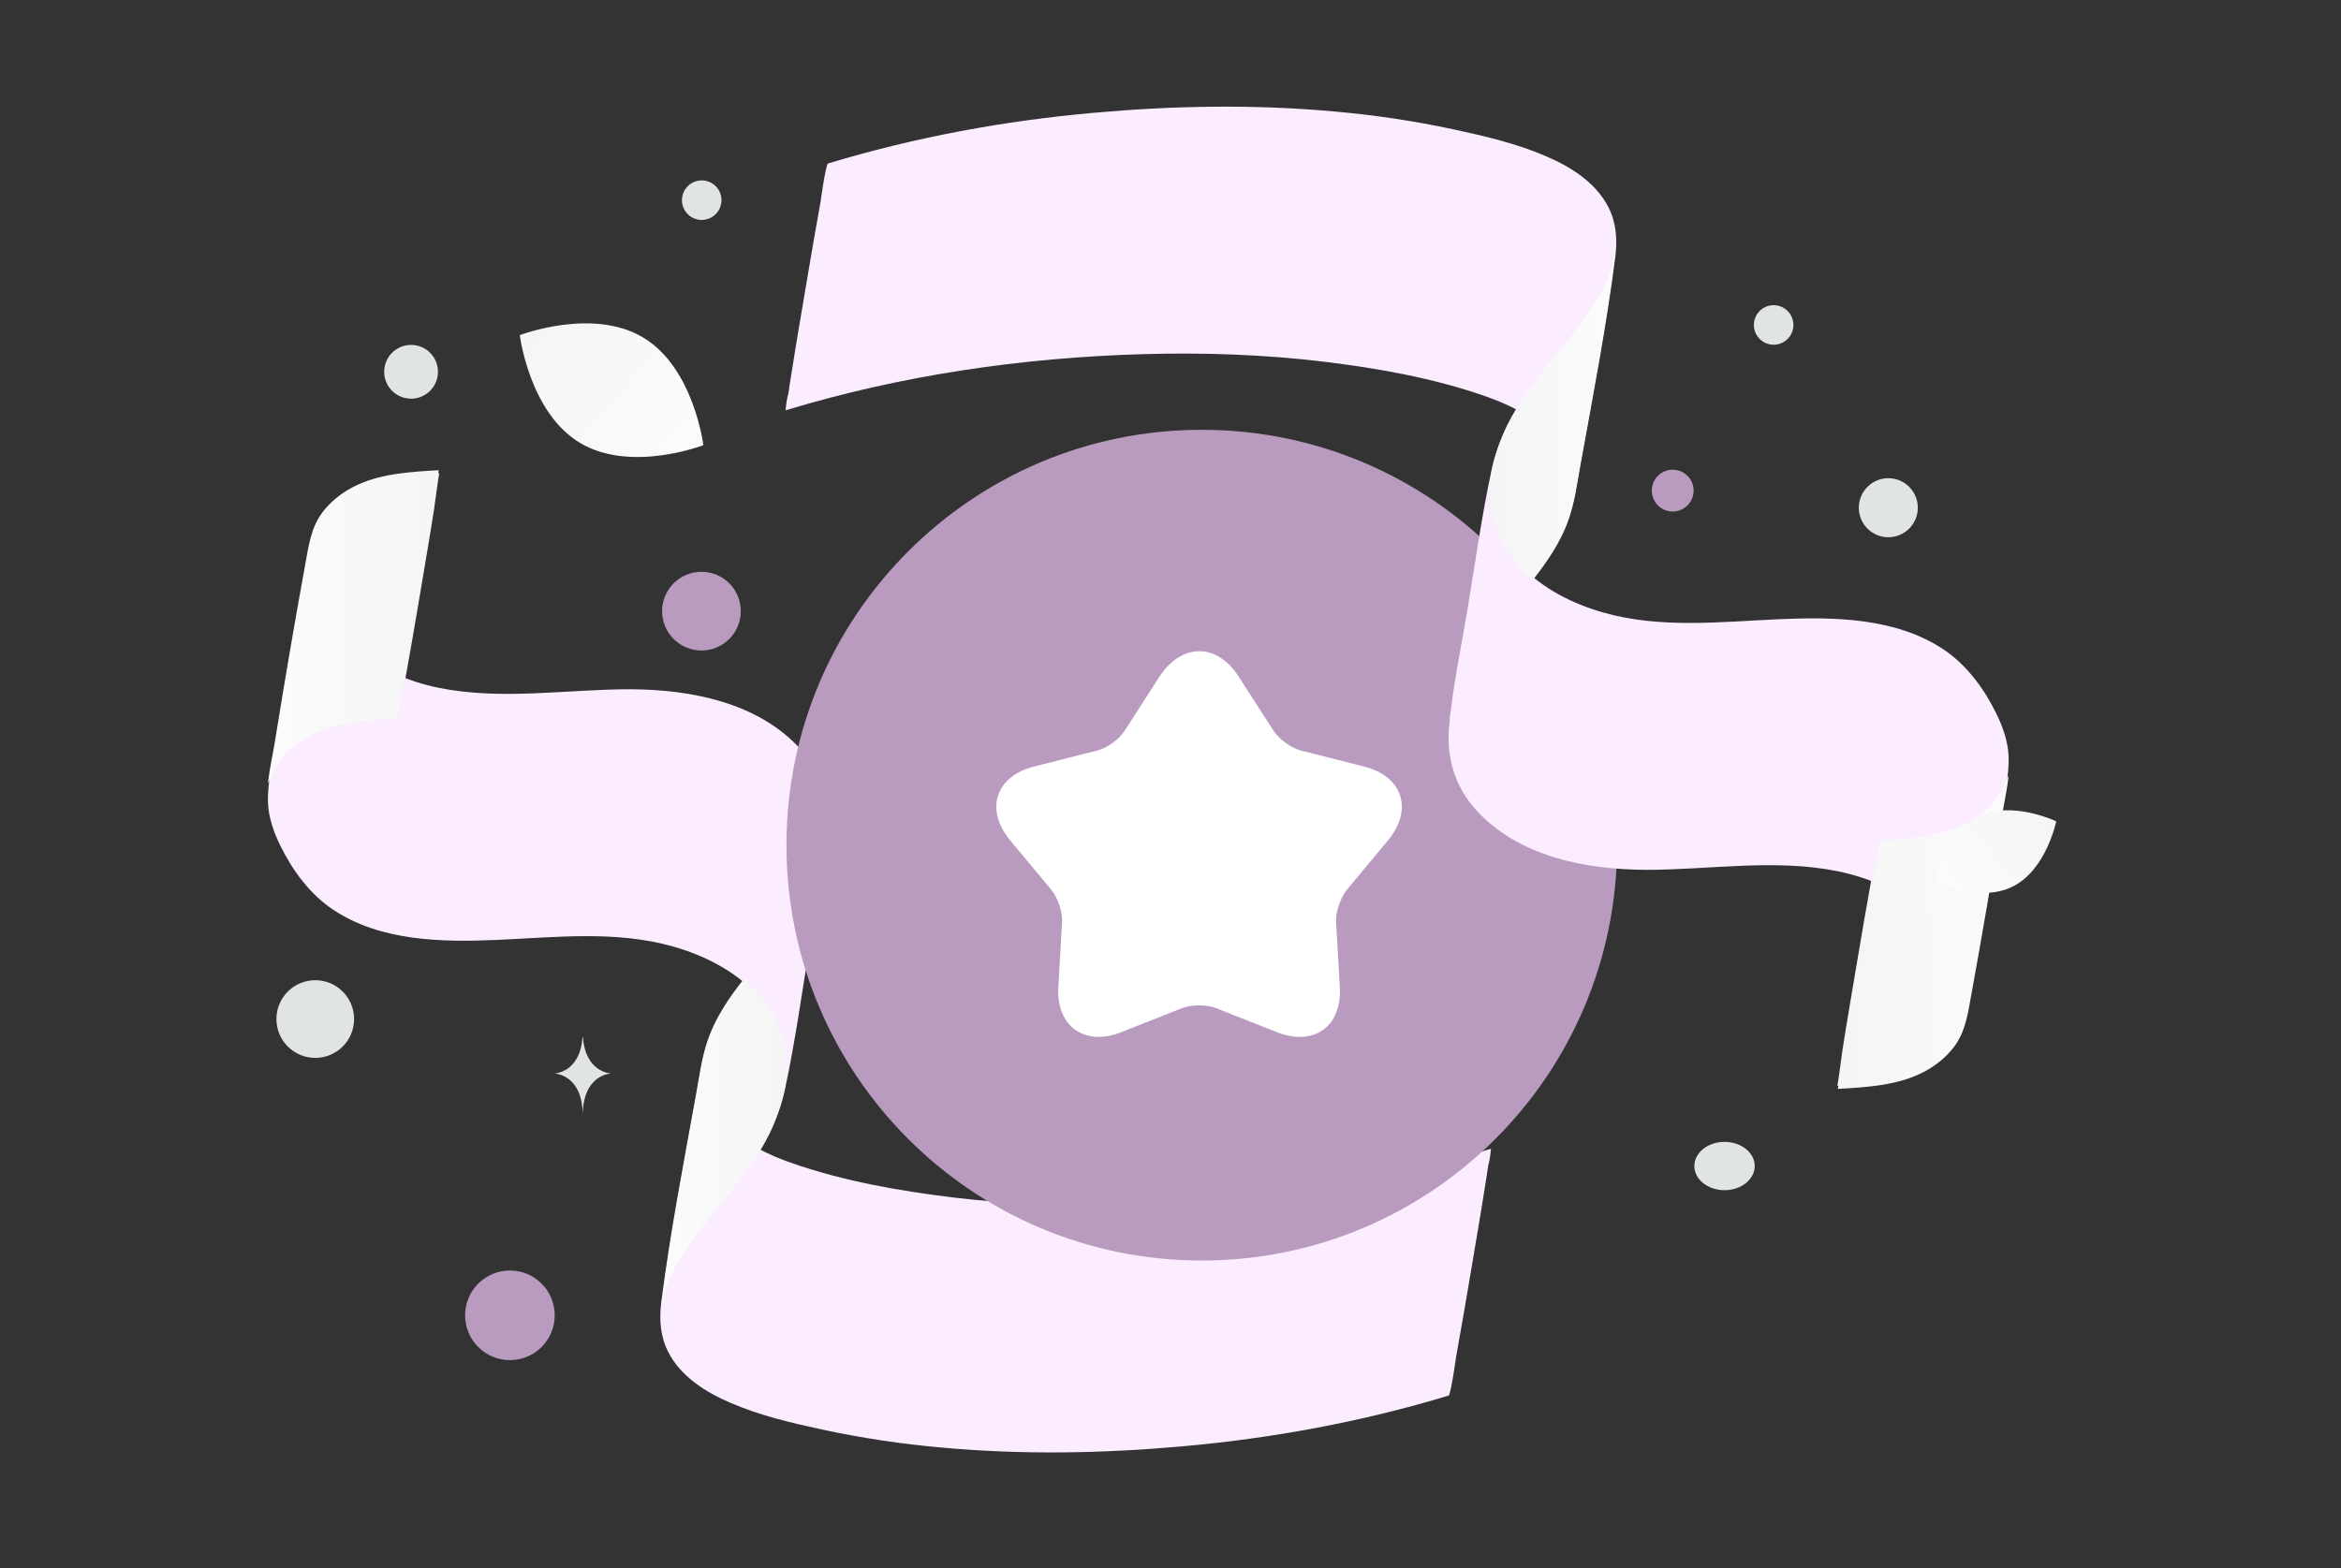 <svg width="200" height="134" viewBox="0 0 200 134" fill="none" xmlns="http://www.w3.org/2000/svg">
<rect x="0" y="0" width="200" height="134" fill="#333333" stroke="none"/>
<g id="470">
<path id="Vector" d="M127.38 98.173C117.497 101.176 107.183 102.677 96.854 102.974C91.704 103.123 86.539 102.944 81.434 102.335C76.791 101.77 72.073 100.938 67.637 99.392C63.767 98.054 59.66 95.498 60.032 90.845C60.017 90.979 60.002 91.098 60.002 91.232L59.913 91.811C58.886 97.891 57.844 103.955 56.817 110.034C56.683 110.688 56.668 110.792 56.772 110.361C56.742 110.48 56.713 110.614 56.683 110.733C57.442 108.013 59.228 105.798 60.969 103.643C62.681 101.532 64.452 99.407 65.672 96.969C66.298 95.706 66.759 94.487 67.057 93.119C67.92 89.136 68.486 84.974 69.155 80.961C69.706 77.691 70.421 74.361 70.703 71.047C70.927 68.46 70.182 66.023 68.441 64.076C64.824 60.033 59.02 58.918 53.825 58.903C48.393 58.903 42.886 59.869 37.498 58.784C34.745 58.219 32.065 57.075 30.131 54.994C28.181 52.898 26.32 49.762 26.529 46.804C26.514 46.938 26.499 47.057 26.499 47.19C26.276 48.647 26.037 50.089 25.814 51.545C24.906 56.703 24.013 61.876 23.105 67.034C23.12 66.959 23.135 66.9 23.15 66.825C23.12 66.944 23.09 67.078 23.061 67.197C24.296 62.441 29.877 61.786 33.956 61.549C34.06 61.549 34.64 58.026 34.551 58.472C34.998 55.988 35.43 53.5 35.846 51.011C36.263 48.528 36.694 46.031 37.081 43.549C37.126 43.237 37.498 40.442 37.528 40.442C35.027 40.591 32.393 40.725 30.145 41.914C29.193 42.419 28.315 43.118 27.645 43.98C26.618 45.318 26.424 46.923 26.127 48.543C25.219 53.508 24.37 58.487 23.567 63.466C23.299 65.146 22.823 66.929 22.897 68.654C22.956 69.902 23.388 71.106 23.924 72.221C24.981 74.376 26.439 76.383 28.449 77.735C32.527 80.456 37.796 80.53 42.514 80.322C47.5 80.099 52.62 79.504 57.501 80.887C60.121 81.63 62.696 82.923 64.586 84.915C66.476 86.906 67.31 89.418 67.087 92.153C67.101 92.019 67.116 91.9 67.116 91.767C66.744 95.23 67.28 92.123 68.724 82.462C70.554 72.86 71.075 69.768 70.287 73.157C70.316 73.038 70.346 72.905 70.376 72.786C69.572 75.937 67.712 78.598 65.702 81.11C63.767 83.532 61.505 85.925 60.463 88.913C59.957 90.37 59.749 91.945 59.481 93.446C58.409 99.377 57.248 105.352 56.489 111.328C56.311 112.784 56.415 114.211 57.085 115.534C58.156 117.63 60.27 118.967 62.383 119.874C64.913 120.974 67.667 121.613 70.361 122.193C73.7 122.906 77.08 123.412 80.482 123.709C87.299 124.333 94.175 124.214 100.991 123.605C108.701 122.921 116.351 121.509 123.763 119.265C123.942 119.205 124.433 115.816 124.359 116.188C124.806 113.703 125.238 111.216 125.654 108.726C126.07 106.244 126.502 103.747 126.889 101.265C126.978 100.715 127.067 100.165 127.142 99.615C127.276 99.154 127.335 98.664 127.38 98.173Z" fill="#FBECFF"/>
<path id="Vector_2" d="M56.877 110.11C57.73 107.696 59.362 105.656 60.963 103.677C62.37 101.922 63.837 100.168 64.989 98.233C64.989 98.233 64.974 98.233 64.974 98.218H65.004C65.258 97.798 65.483 97.378 65.707 96.943C66.336 95.669 66.77 94.334 67.069 92.954C67.069 92.924 67.084 92.879 67.084 92.849C67.099 92.669 67.114 92.384 67.159 91.979C67.353 89.265 66.53 86.761 64.644 84.766C64.287 84.393 63.907 84.043 63.507 83.716C62.28 85.276 61.157 86.926 60.514 88.8C60.005 90.27 59.796 91.859 59.526 93.374C58.449 99.358 57.281 105.386 56.518 111.415C56.503 111.475 56.503 111.55 56.503 111.61C56.608 111.115 56.758 110.605 56.877 110.11ZM56.742 110.44C56.712 110.575 56.698 110.65 56.683 110.68C56.713 110.605 56.728 110.515 56.742 110.44Z" fill="url(#paint0_linear_766_7264)"/>
<path id="Vector_3" d="M23.039 66.778C23.054 66.734 23.054 66.704 23.069 66.659C23.054 66.734 23.039 66.793 23.024 66.868C23.024 66.838 23.024 66.808 23.039 66.778C23.024 66.868 22.994 66.957 22.979 67.032C24.216 62.258 29.806 61.602 33.89 61.363C33.994 61.363 34.575 57.828 34.486 58.276C34.516 58.097 34.546 57.933 34.575 57.753C34.546 57.739 34.501 57.724 34.471 57.709C34.486 57.694 34.501 57.679 34.516 57.679C34.546 57.664 34.575 57.634 34.605 57.619C35.008 55.352 35.41 53.07 35.798 50.787C36.215 48.296 36.647 45.79 37.035 43.299C37.079 42.986 37.452 40.181 37.482 40.181C34.978 40.33 32.34 40.465 30.089 41.658C29.135 42.165 28.256 42.866 27.585 43.731C26.556 45.074 26.363 46.685 26.064 48.311C25.155 53.293 24.306 58.291 23.501 63.288C23.307 64.481 23.024 65.719 22.89 66.942C22.934 66.853 22.979 66.763 23.039 66.674V66.778Z" fill="url(#paint1_linear_766_7264)"/>
<path id="Vector_4" d="M102.672 107.723C122.268 107.723 138.153 91.831 138.153 72.227C138.153 52.622 122.268 36.73 102.672 36.73C83.076 36.73 67.191 52.622 67.191 72.227C67.191 91.831 83.076 107.723 102.672 107.723Z" fill="#B89BBF"/>
<path id="Vector_5" d="M105.797 57.78L108.81 62.457C109.285 63.192 110.342 63.928 111.135 64.138L116.525 65.504C119.854 66.345 120.753 69.182 118.586 71.81L115.045 76.066C114.517 76.749 114.094 77.958 114.147 78.798L114.464 84.316C114.675 87.731 112.244 89.465 109.074 88.204L103.895 86.155C103.102 85.839 101.781 85.839 100.988 86.155L95.809 88.204C92.639 89.465 90.208 87.678 90.419 84.316L90.736 78.798C90.789 77.958 90.367 76.696 89.838 76.066L86.298 71.81C84.131 69.182 85.029 66.345 88.358 65.504L93.749 64.138C94.594 63.928 95.651 63.14 96.074 62.457L99.086 57.78C100.988 54.943 103.948 54.943 105.797 57.78Z" fill="white"/>
<path id="Vector_6" d="M67.116 35.066C76.999 32.063 87.313 30.562 97.643 30.265C102.792 30.116 107.957 30.294 113.062 30.904C117.706 31.468 122.424 32.301 126.859 33.847C130.729 35.184 134.837 37.741 134.465 42.393C134.48 42.26 134.494 42.141 134.494 42.007L134.584 41.427C135.611 35.348 136.653 29.284 137.68 23.204C137.814 22.55 137.828 22.446 137.724 22.877C137.754 22.758 137.784 22.625 137.814 22.506C137.054 25.226 135.268 27.441 133.527 29.596C131.815 31.706 130.044 33.832 128.824 36.269C128.199 37.533 127.737 38.752 127.44 40.119C126.576 44.103 126.011 48.264 125.341 52.278C124.79 55.548 124.076 58.877 123.793 62.192C123.57 64.778 124.314 67.216 126.056 69.163C129.672 73.206 135.477 74.321 140.671 74.335C146.104 74.335 151.611 73.369 156.998 74.454C159.752 75.019 162.431 76.164 164.366 78.245C166.316 80.341 168.176 83.477 167.968 86.434C167.983 86.301 167.998 86.182 167.998 86.048C168.221 84.591 168.459 83.15 168.682 81.693C169.59 76.535 170.483 71.363 171.391 66.205C171.376 66.279 171.361 66.339 171.346 66.413C171.376 66.294 171.406 66.16 171.436 66.041C170.2 70.798 164.619 71.452 160.541 71.69C160.437 71.69 159.856 75.213 159.946 74.766C159.498 77.251 159.066 79.738 158.651 82.228C158.234 84.71 157.802 87.207 157.415 89.69C157.371 90.002 156.998 92.796 156.969 92.796C159.469 92.648 162.104 92.514 164.351 91.325C165.304 90.819 166.182 90.121 166.852 89.259C167.878 87.921 168.072 86.316 168.37 84.695C169.278 79.731 170.126 74.752 170.93 69.772C171.198 68.093 171.674 66.309 171.599 64.585C171.54 63.336 171.108 62.132 170.572 61.017C169.516 58.862 168.057 56.856 166.048 55.503C161.97 52.783 156.701 52.709 151.983 52.917C146.997 53.14 141.877 53.734 136.995 52.352C134.375 51.609 131.8 50.316 129.91 48.324C128.02 46.332 127.187 43.82 127.41 41.085C127.395 41.219 127.38 41.338 127.38 41.472C127.752 38.008 127.216 41.115 125.773 50.776C123.942 60.378 123.421 63.47 124.21 60.081C124.18 60.2 124.15 60.334 124.121 60.453C124.924 57.302 126.785 54.641 128.794 52.129C130.729 49.706 132.991 47.313 134.033 44.326C134.539 42.869 134.748 41.293 135.015 39.792C136.087 33.861 137.248 27.886 138.007 21.911C138.186 20.454 138.081 19.027 137.412 17.705C136.34 15.609 134.227 14.271 132.113 13.364C129.583 12.265 126.829 11.625 124.136 11.046C120.796 10.333 117.416 9.826 114.015 9.529C107.198 8.905 100.322 9.024 93.505 9.634C85.795 10.317 78.145 11.729 70.733 13.974C70.554 14.033 70.063 17.422 70.138 17.051C69.69 19.535 69.259 22.022 68.843 24.512C68.426 26.994 67.994 29.492 67.608 31.974C67.518 32.524 67.429 33.074 67.354 33.624C67.22 34.084 67.161 34.575 67.116 35.066Z" fill="#FBECFF"/>
<path id="Vector_7" d="M137.619 23.128C136.766 25.542 135.135 27.582 133.533 29.561C132.127 31.316 130.66 33.07 129.507 35.005C129.507 35.005 129.523 35.005 129.523 35.02H129.493C129.238 35.44 129.014 35.86 128.789 36.295C128.161 37.569 127.727 38.904 127.427 40.284C127.427 40.314 127.412 40.359 127.412 40.389C127.397 40.569 127.382 40.854 127.337 41.258C127.143 43.973 127.966 46.477 129.852 48.472C130.209 48.845 130.589 49.195 130.989 49.522C132.216 47.962 133.339 46.312 133.982 44.438C134.491 42.968 134.701 41.379 134.97 39.864C136.048 33.88 137.215 27.852 137.978 21.823C137.993 21.763 137.993 21.688 137.993 21.628C137.888 22.123 137.739 22.633 137.619 23.128ZM137.754 22.798C137.784 22.663 137.799 22.588 137.814 22.558C137.784 22.633 137.769 22.723 137.754 22.798Z" fill="url(#paint2_linear_766_7264)"/>
<path id="Vector_8" d="M171.457 66.459C171.442 66.504 171.442 66.534 171.427 66.578C171.442 66.504 171.457 66.444 171.472 66.37C171.472 66.399 171.472 66.429 171.457 66.459C171.472 66.37 171.502 66.28 171.517 66.206C170.28 70.979 164.69 71.635 160.606 71.874C160.502 71.874 159.921 75.41 160.01 74.962C159.98 75.141 159.95 75.305 159.921 75.484C159.95 75.499 159.995 75.514 160.025 75.529C160.01 75.544 159.995 75.559 159.98 75.559C159.95 75.574 159.921 75.603 159.891 75.618C159.488 77.886 159.086 80.168 158.698 82.45C158.281 84.942 157.849 87.448 157.461 89.939C157.416 90.252 157.044 93.056 157.014 93.056C159.518 92.907 162.156 92.773 164.407 91.58C165.361 91.073 166.24 90.371 166.911 89.506C167.939 88.164 168.133 86.553 168.431 84.927C169.341 79.944 170.19 74.947 170.995 69.95C171.189 68.757 171.472 67.518 171.606 66.295C171.561 66.385 171.517 66.474 171.457 66.564V66.459Z" fill="url(#paint3_linear_766_7264)"/>
<path id="Vector_9" d="M171.948 75.767C169.071 77.195 165.254 75.359 165.254 75.359C165.254 75.359 166.102 71.21 168.98 69.785C171.856 68.358 175.672 70.191 175.672 70.191C175.672 70.191 174.824 74.34 171.948 75.767Z" fill="url(#paint4_linear_766_7264)"/>
<path id="Vector_10" d="M49.55 37.848C53.88 40.444 60.092 38.044 60.092 38.044C60.092 38.044 59.279 31.436 54.947 28.843C50.617 26.246 44.408 28.643 44.408 28.643C44.408 28.643 45.22 35.251 49.55 37.848Z" fill="url(#paint5_linear_766_7264)"/>
<path id="Vector_11" d="M59.926 48.865C58.07 48.865 56.565 50.37 56.565 52.228C56.565 54.085 58.07 55.591 59.926 55.591C61.783 55.591 63.288 54.085 63.288 52.228C63.288 50.37 61.783 48.865 59.926 48.865Z" fill="#B89BBF"/>
<path id="Vector_12" d="M43.563 116.235C41.449 116.235 39.735 114.521 39.735 112.406C39.735 110.29 41.449 108.576 43.563 108.576C45.678 108.576 47.392 110.29 47.392 112.406C47.392 114.521 45.678 116.235 43.563 116.235Z" fill="#B89BBF"/>
<path id="Vector_13" d="M142.905 43.715C141.919 43.715 141.119 42.914 141.119 41.927C141.119 40.94 141.919 40.14 142.905 40.14C143.892 40.14 144.692 40.94 144.692 41.927C144.692 42.914 143.892 43.715 142.905 43.715Z" fill="#B89BBF"/>
<path id="Vector_14" d="M35.119 34.07C33.851 34.07 32.822 33.042 32.822 31.773C32.822 30.503 33.851 29.475 35.119 29.475C36.388 29.475 37.416 30.503 37.416 31.773C37.416 33.042 36.388 34.07 35.119 34.07Z" fill="#E1E4E5"/>
<path id="Vector_15" d="M26.934 90.406C25.102 90.406 23.616 88.92 23.616 87.087C23.616 85.254 25.102 83.768 26.934 83.768C28.766 83.768 30.252 85.254 30.252 87.087C30.252 88.92 28.766 90.406 26.934 90.406Z" fill="#E1E4E5"/>
<path id="Vector_16" d="M151.529 29.46C150.596 29.46 149.84 28.704 149.84 27.771C149.84 26.838 150.596 26.081 151.529 26.081C152.461 26.081 153.217 26.838 153.217 27.771C153.217 28.704 152.461 29.46 151.529 29.46Z" fill="#E1E4E5"/>
<path id="Vector_17" d="M163.846 43.389C163.846 44.782 162.718 45.911 161.326 45.911C159.933 45.911 158.805 44.782 158.805 43.389C158.805 41.996 159.933 40.867 161.326 40.867C162.718 40.867 163.846 41.996 163.846 43.389Z" fill="#E1E4E5"/>
<path id="Vector_18" d="M59.95 18.795C59.017 18.795 58.261 18.039 58.261 17.106C58.261 16.173 59.017 15.417 59.95 15.417C60.882 15.417 61.638 16.173 61.638 17.106C61.638 18.039 60.882 18.795 59.95 18.795Z" fill="#E1E4E5"/>
<path id="Vector_19" d="M147.333 101.713C145.908 101.713 144.753 100.788 144.753 99.648C144.753 98.508 145.908 97.584 147.333 97.584C148.757 97.584 149.912 98.508 149.912 99.648C149.912 100.788 148.757 101.713 147.333 101.713Z" fill="#E1E4E5"/>
<path id="Vector_20" d="M49.768 88.615H49.803C50.013 91.691 52.214 91.738 52.214 91.738C52.214 91.738 49.786 91.787 49.786 95.341C49.786 91.787 47.359 91.738 47.359 91.738C47.359 91.738 49.559 91.691 49.768 88.615Z" fill="#E1E4E5"/>
</g>
<defs>
<linearGradient id="paint0_linear_766_7264" x1="50.513" y1="98.258" x2="78.812" y2="98.132" gradientUnits="userSpaceOnUse">
<stop stop-color="white"/>
<stop offset="1" stop-color="#EEEEEE"/>
</linearGradient>
<linearGradient id="paint1_linear_766_7264" x1="14.709" y1="54.179" x2="53.359" y2="53.934" gradientUnits="userSpaceOnUse">
<stop stop-color="white"/>
<stop offset="1" stop-color="#EEEEEE"/>
</linearGradient>
<linearGradient id="paint2_linear_766_7264" x1="143.983" y1="34.98" x2="115.684" y2="35.106" gradientUnits="userSpaceOnUse">
<stop stop-color="white"/>
<stop offset="1" stop-color="#EEEEEE"/>
</linearGradient>
<linearGradient id="paint3_linear_766_7264" x1="179.787" y1="79.058" x2="141.137" y2="79.303" gradientUnits="userSpaceOnUse">
<stop stop-color="white"/>
<stop offset="1" stop-color="#EEEEEE"/>
</linearGradient>
<linearGradient id="paint4_linear_766_7264" x1="160.903" y1="80.219" x2="184.634" y2="61.456" gradientUnits="userSpaceOnUse">
<stop stop-color="white"/>
<stop offset="1" stop-color="#EEEEEE"/>
</linearGradient>
<linearGradient id="paint5_linear_766_7264" x1="66.305" y1="46.204" x2="31.452" y2="13.836" gradientUnits="userSpaceOnUse">
<stop stop-color="white"/>
<stop offset="1" stop-color="#EEEEEE"/>
</linearGradient>
</defs>
</svg>
